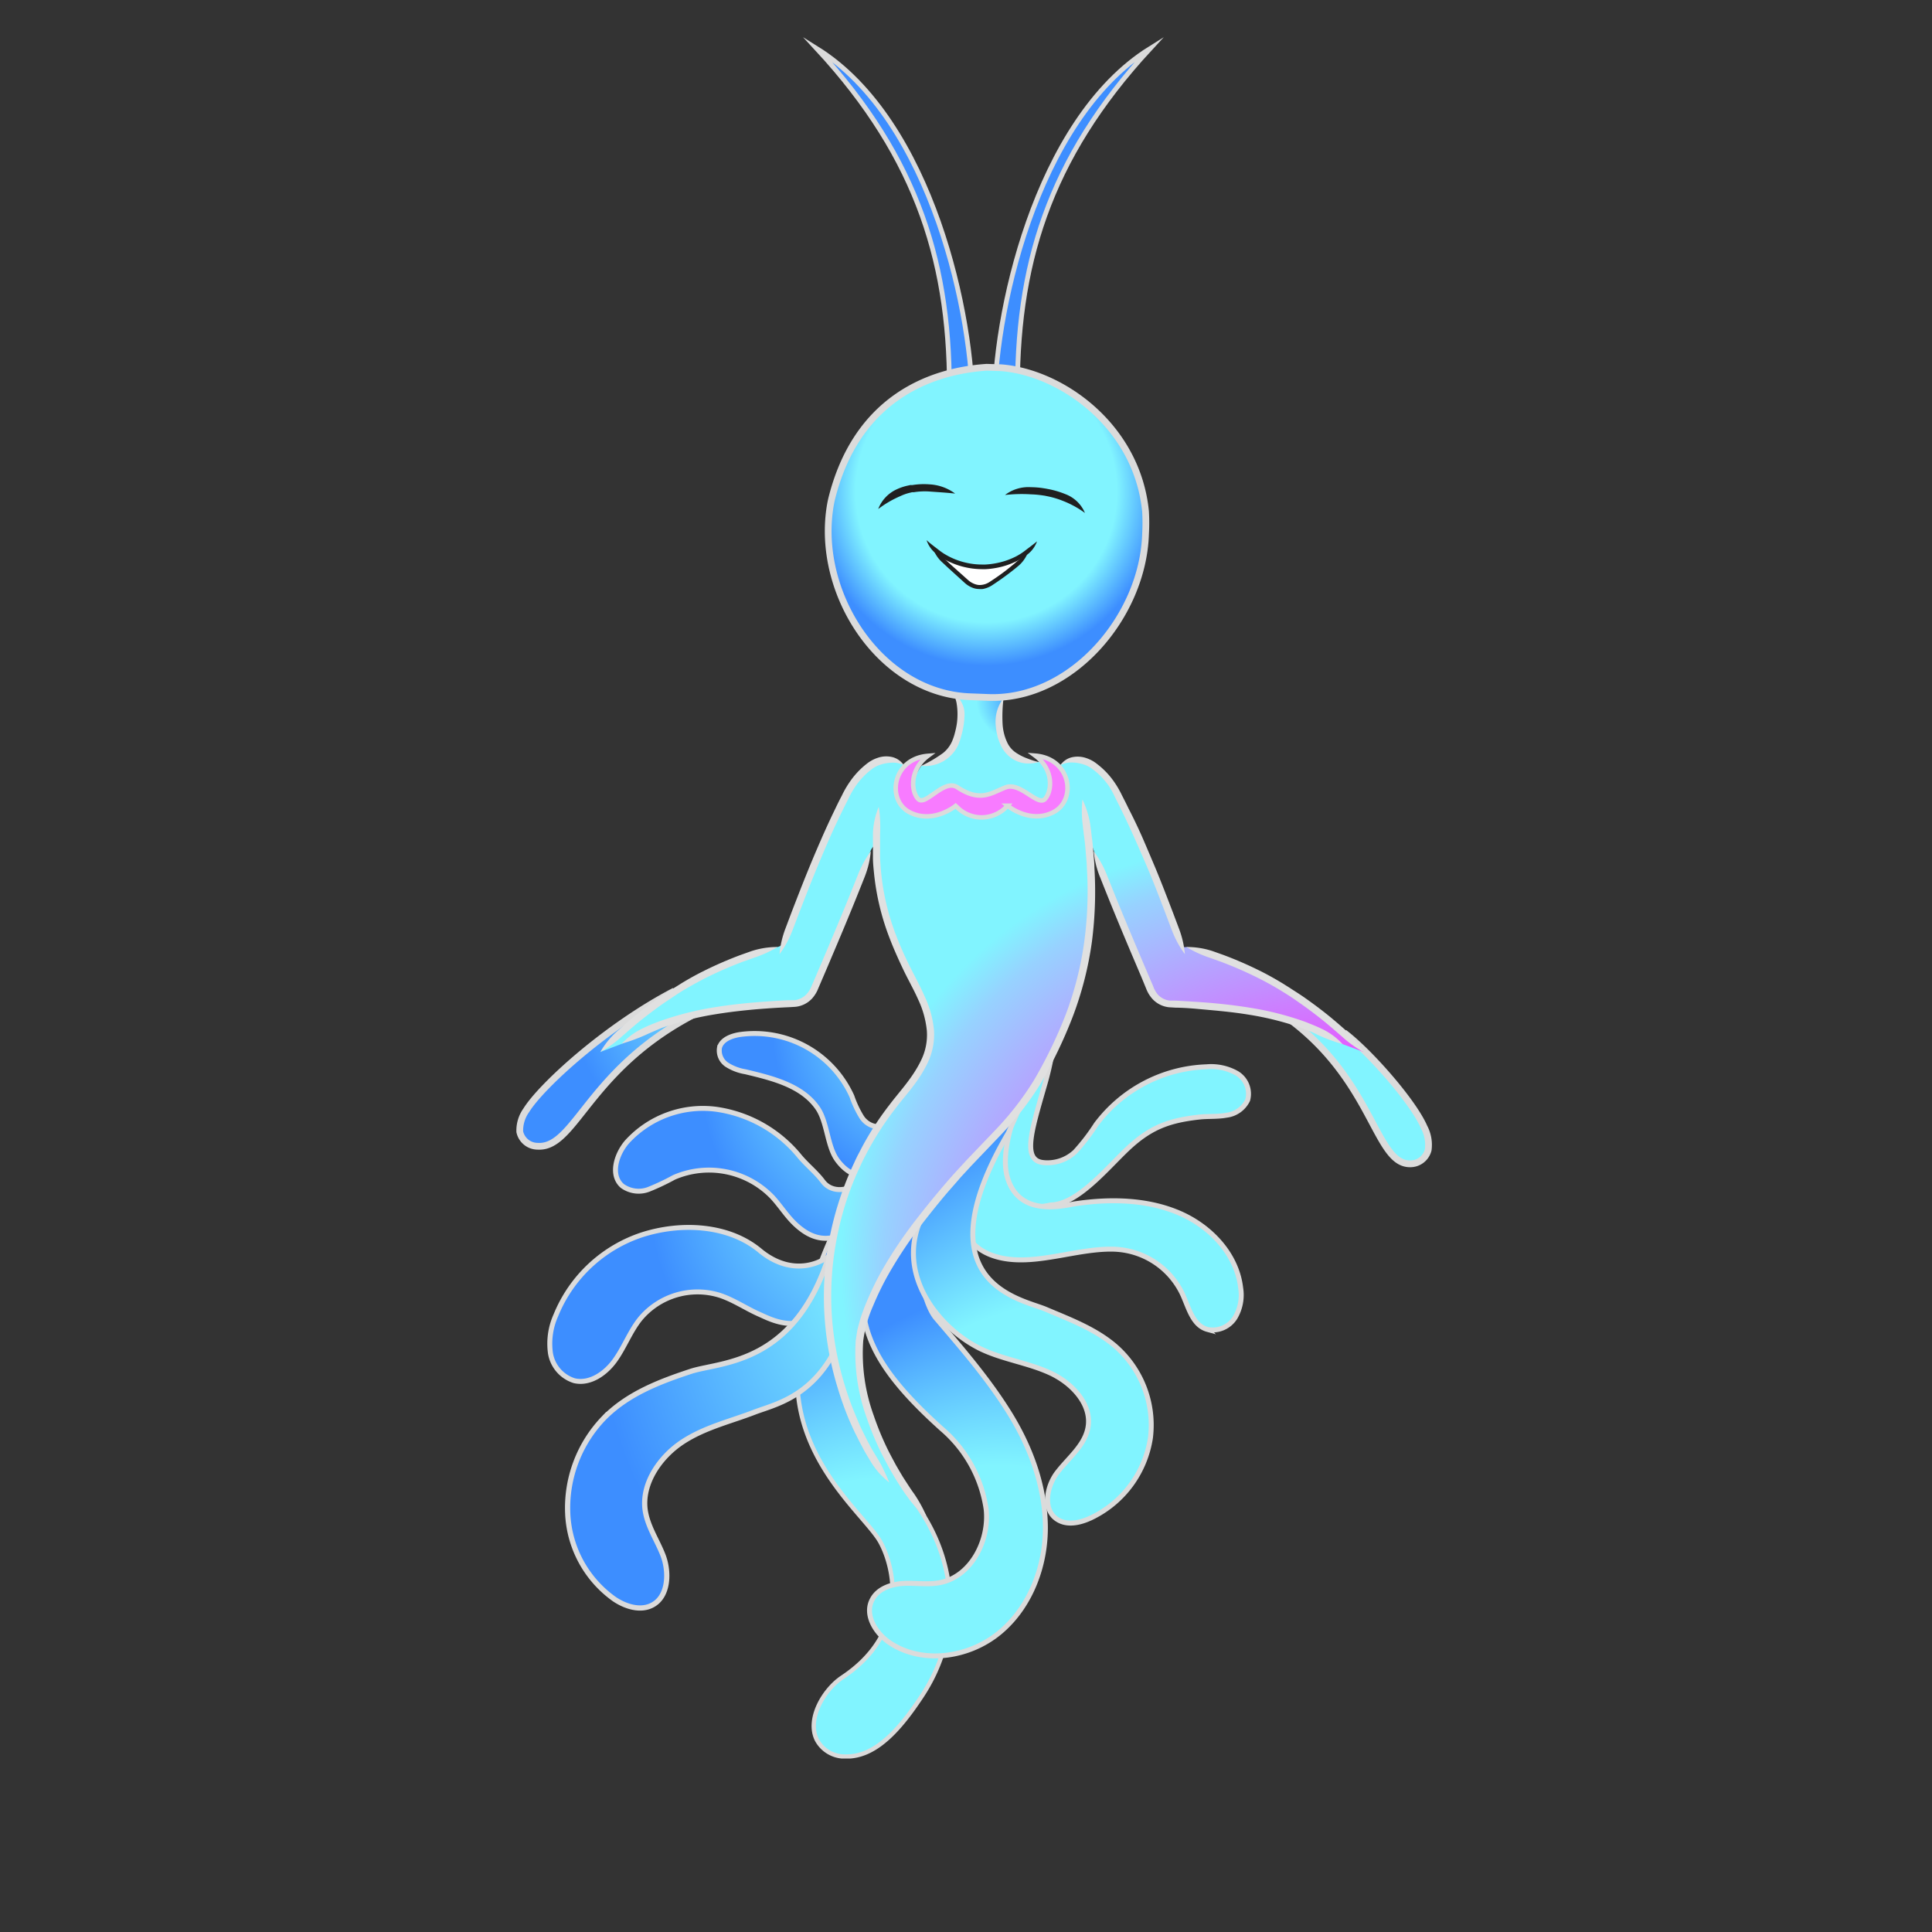 <svg xmlns="http://www.w3.org/2000/svg" xmlns:xlink="http://www.w3.org/1999/xlink" viewBox="0 0 300 300"><rect x="0" y="0" width="300" height="300" fill="#333333" stroke="none"/><defs><style>.cls-1{fill:url(#radial-gradient);}.cls-2{fill:url(#radial-gradient-2);}.cls-3{fill:#e0e0e0;}.cls-4{fill:#f87bff;stroke-width:0.7px;}.cls-10,.cls-11,.cls-12,.cls-13,.cls-14,.cls-15,.cls-16,.cls-17,.cls-18,.cls-19,.cls-20,.cls-4,.cls-5,.cls-8,.cls-9{stroke:#dbdbdb;stroke-miterlimit:10;}.cls-5,.cls-8,.cls-9{stroke-width:1.05px;}.cls-5{fill:url(#radial-gradient-3);}.cls-6{fill:#fff;}.cls-7{fill:#202020;}.cls-8{fill:url(#radial-gradient-4);}.cls-9{fill:url(#radial-gradient-5);}.cls-10,.cls-11,.cls-13,.cls-14,.cls-15,.cls-16,.cls-17{stroke-width:0.77px;}.cls-10{fill:url(#radial-gradient-6);}.cls-11{fill:url(#radial-gradient-7);}.cls-12{stroke-width:0.67px;fill:url(#radial-gradient-8);}.cls-13{fill:url(#radial-gradient-9);}.cls-14{fill:url(#radial-gradient-10);}.cls-15{fill:url(#radial-gradient-11);}.cls-16{fill:url(#radial-gradient-12);}.cls-17{fill:url(#radial-gradient-13);}.cls-18{stroke-width:0.81px;fill:url(#radial-gradient-14);}.cls-19,.cls-20{stroke-width:0.74px;}.cls-19{fill:url(#radial-gradient-15);}.cls-20{fill:url(#radial-gradient-16);}</style><radialGradient id="radial-gradient" cx="59.06" cy="58.08" fx="68.408" r="17.05" gradientTransform="translate(0 -6.01)" gradientUnits="userSpaceOnUse"><stop offset="0.11" stop-color="#3d8eff"/><stop offset="0.16" stop-color="#459aff"/><stop offset="0.24" stop-color="#59b9ff"/><stop offset="0.36" stop-color="#7bebff"/><stop offset="0.38" stop-color="#81f4ff"/></radialGradient><radialGradient id="radial-gradient-2" cx="61.55" cy="118.61" fx="157.325" fy="181.791" r="114.74" gradientTransform="translate(0 -6.01)" gradientUnits="userSpaceOnUse"><stop offset="0.31" stop-color="#ff30ff"/><stop offset="0.33" stop-color="#f73cff"/><stop offset="0.39" stop-color="#e45bff"/><stop offset="0.45" stop-color="#c38dff"/><stop offset="0.54" stop-color="#97d2ff"/><stop offset="0.57" stop-color="#81f4ff"/></radialGradient><radialGradient id="radial-gradient-3" cx="59.93" cy="25.86" r="27.02" gradientTransform="translate(0 -6.01)" gradientUnits="userSpaceOnUse"><stop offset="0.75" stop-color="#81f4ff"/><stop offset="1" stop-color="#3d8eff"/></radialGradient><radialGradient id="radial-gradient-4" cx="24.26" cy="23.82" fx="47.935" fy="-2.938" r="46.11" gradientTransform="translate(0 -5.99)" gradientUnits="userSpaceOnUse"><stop offset="0.26" stop-color="#81f4ff"/><stop offset="0.57" stop-color="#3d8eff"/></radialGradient><radialGradient id="radial-gradient-5" cx="149.73" cy="36.11" fx="119.26" fy="56.38" r="45.02" gradientTransform="translate(0 -5.99)" gradientUnits="userSpaceOnUse"><stop offset="0.64" stop-color="#81f4ff"/><stop offset="0.94" stop-color="#3d8eff"/></radialGradient><radialGradient id="radial-gradient-6" cx="127.4" cy="44.62" fx="76.132" fy="78.72" r="75.75" xlink:href="#radial-gradient-5"/><radialGradient id="radial-gradient-7" cx="126.77" cy="65.11" fx="71.608" fy="101.8" r="81.49" xlink:href="#radial-gradient-5"/><radialGradient id="radial-gradient-8" cx="-2811.15" cy="-417.35" fx="-2866.778" fy="-380.347" r="82.19" gradientTransform="matrix(0.79, -0.01, -0.01, 0.94, 2289.78, 482.88)" xlink:href="#radial-gradient-5"/><radialGradient id="radial-gradient-9" cx="55.19" cy="29.01" fx="77.908" fy="3.328" r="44.25" xlink:href="#radial-gradient-4"/><radialGradient id="radial-gradient-10" cx="46.47" cy="39.2" fx="72.39" fy="9.892" r="50.49" xlink:href="#radial-gradient-4"/><radialGradient id="radial-gradient-11" cx="42.34" cy="59.7" fx="74.266" fy="23.605" r="62.19" xlink:href="#radial-gradient-4"/><radialGradient id="radial-gradient-12" cx="91.42" cy="118.7" fx="45.181" fy="149.447" r="68.3" xlink:href="#radial-gradient-5"/><radialGradient id="radial-gradient-13" cx="110.62" cy="98.35" fx="56.29" fy="134.483" r="80.26" xlink:href="#radial-gradient-5"/><radialGradient id="radial-gradient-14" cx="25.21" cy="230.22" fx="67.897" fy="181.972" r="83.14" gradientTransform="matrix(1.01, -0.03, -0.03, 1.09, 23.52, -170.34)" xlink:href="#radial-gradient-4"/><radialGradient id="radial-gradient-15" cx="-7635.76" cy="-1573.9" fx="-7568.585" fy="-1552.821" r="82.48" gradientTransform="matrix(-0.42, -0.79, 0.14, -0.21, -2945.08, -6361.18)" gradientUnits="userSpaceOnUse"><stop offset="0.49" stop-color="#81f4ff"/><stop offset="0.91" stop-color="#3d8eff"/></radialGradient><radialGradient id="radial-gradient-16" cx="33253.66" cy="1739.75" fx="33320.832" fy="1760.833" r="82.48" gradientTransform="matrix(0.42, -0.79, -0.14, -0.21, -13551.66, 26769.16)" xlink:href="#radial-gradient-15"/><symbol id="Aquatic_female_hair_4" data-name="Aquatic_female_hair_4" viewBox="0 0 55.98 60.85"><path class="cls-19" d="M26.28,57.93c.2-14.28-6.22-45-24.17-56.18C18,18.93,23,35.6,22.69,56.24,22.67,57.78,25.93,56.48,26.28,57.93Z"/><path class="cls-20" d="M29.7,57.93c-.21-14.28,6.21-45,24.16-56.18C38,18.93,33,35.6,33.28,56.24,33.31,57.78,30.05,56.48,29.7,57.93Z"/></symbol><symbol id="Aquatic_female_body_11" data-name="Aquatic_female_body_11" viewBox="0 0 142.22 125.52"><path class="cls-8" d="M24.57,6.34c-10.65,5.55-20.7,14.78-23,18.51A5.4,5.4,0,0,0,.55,28.2a2.85,2.85,0,0,0,2.76,2.25c6.23.41,8.06-13.46,27.52-22"/><path class="cls-9" d="M128.55,12.82c3.88,2.94,10.71,10.68,12.43,14.67a5.85,5.85,0,0,1,.63,3.52,2.87,2.87,0,0,1-2.78,2.17C133,33.24,133.18,18.61,117,8.65"/><path class="cls-10" d="M82,21.1c-2,7-3.5,11.61-.08,11.89a6.27,6.27,0,0,0,4.87-1.68,31.66,31.66,0,0,0,3.27-4.26,22.4,22.4,0,0,1,17.13-8.94,8.14,8.14,0,0,1,4.69,1,3.71,3.71,0,0,1,1.7,4.16,4.2,4.2,0,0,1-3.3,2.36c-1.4.26-2.83.13-4.24.29-4.38.49-7.21,1.44-10.51,4.36s-8.08,9.15-12.48,9.28c0,0-8.19,1.85-9.66-2.3s-1.54-16.67-1.54-16.67L83.43,1.06A46.72,46.72,0,0,1,82,21.1Z"/><path class="cls-11" d="M69.44,34c-2.6,10.65,2.66,13.14,6,13.82,5.46,1.11,11.68-1.52,17.28-1.39a12.21,12.21,0,0,1,10.71,6.93c1,2.14,1.59,4.91,3.92,5.54a4.1,4.1,0,0,0,4.26-1.83,6.89,6.89,0,0,0,.88-4.62c-.59-5.18-4.64-9.54-9.56-11.64s-10.57-2.24-16-1.45c-1.89.28-8.71,2.18-10.62-3.94s4.55-17.66,4.55-17.66L73.1,8.06Z"/><path class="cls-12" d="M43.66,66c-.35,13.56,10.69,21.88,12.9,25.93s4.49,14.07-5.94,21c-2.88,1.92-5.56,6.5-3.92,9.73a4.92,4.92,0,0,0,4.5,2.55c4.77.07,8.58-4.56,11.73-9.31,6.82-10.27,5.3-22.07-1.53-30.79C47.61,67.48,50,57,54.25,49.76c7.5-12.68,2.63-18.95,2.63-18.95S44.14,47,43.66,66Z"/><path class="cls-13" d="M61.68,21.89c.63,1-3.89,5.37-5.06,5.54a3.3,3.3,0,0,1-3-1.54,16.11,16.11,0,0,1-1.5-3.2,16.57,16.57,0,0,0-17.45-9.58c-1.29.21-2.75.77-3.1,2a2.64,2.64,0,0,0,1.14,2.68,7.64,7.64,0,0,0,2.87,1.09c4.17,1,8.75,2.1,11.2,5.61,1.55,2.21,1.49,6,3.09,8.14,1.91,2.59,4.5,3.13,6.55,1.63"/><path class="cls-14" d="M50,44.38c-3,1.09-5.25-.52-6.63-1.8S41,39.66,39.72,38.29a13.64,13.64,0,0,0-15.24-3,35.76,35.76,0,0,1-3.91,1.85,4.35,4.35,0,0,1-4.1-.53c-1.92-1.67-.94-4.89.72-6.82A15.94,15.94,0,0,1,31,24.7a20.4,20.4,0,0,1,13,7.32c1.15,1.38,2.57,2.48,3.64,3.92,1.27,1.69,4.25,2.05,7.48-1.51Z"/><path class="cls-15" d="M52.62,40.54c-.83,6.85-8.19,11.63-14.82,6.08-4.86-4-12.18-4.36-18.21-2.44A21.81,21.81,0,0,0,6.15,56.71a10.76,10.76,0,0,0-.84,5.85A5.38,5.38,0,0,0,9,66.85c2.44.58,4.87-1.12,6.33-3.16s2.33-4.45,3.89-6.41a11.58,11.58,0,0,1,12.4-3.68c2.15.71,4,2,6.1,2.93S45,60.36,49.18,53.75"/><path class="cls-16" d="M67.35,33.53c-7,7.43-4.9,20.42-2.16,23.63,4,4.68,8,9.3,11.28,14.54S82,82.9,82.16,89.11s-2.2,12.72-7,16.76S63.07,110.94,58,107.55c-2.19-1.46-4-4.35-2.71-6.73.9-1.71,3-2.4,4.91-2.49s3.83.25,5.7-.14c4.76-1,7.6-6.54,7.07-11.38a20.24,20.24,0,0,0-6.87-12.46c-10.23-9.18-13.59-15.64-12-24.78"/><path class="cls-17" d="M63.25,40.92c-4.79,9.09,2.3,17.81,8.89,21,3.42,1.64,7.32,2.14,10.77,3.73s6.55,4.94,5.86,8.53c-.52,2.74-3,4.65-4.74,6.9s-2.35,6,.15,7.41c1.57.9,3.59.38,5.21-.41a16.49,16.49,0,0,0,9.09-12.36A16.24,16.24,0,0,0,93,61.47c-3.08-2.64-7-4.11-10.81-5.72s-19.45-4-5.79-27.36A102,102,0,0,0,82,13.5c2.24-7.2-12.11.17-12.11.17Z"/><path class="cls-18" d="M49.16,45.42c-5.14,19.14-17.26,18.4-22.1,20s-9.79,3.49-13.49,7.28A20.1,20.1,0,0,0,8,87.58a17.22,17.22,0,0,0,7.25,13.2c1.93,1.3,4.63,2.06,6.53.48s1.93-4.94,1-7.33S20.33,89.4,20,86.79c-.48-4.13,2.41-8.19,5.84-10.44s7.38-3.16,11.13-4.6S48.48,69,51.81,55.88Z"/></symbol><symbol id="Aquatic_Female_body2" data-name="Aquatic_Female_body2" viewBox="0 0 118.56 178.94"><path class="cls-1" d="M49.83,62.44c3.85-.81,5.11-2.62,5.73-4.83s.84-5-.86-6.54l4.18-9.62,3.74,10.43A9,9,0,0,0,62.71,59c1,2,3.14,2.84,5.4,2.81L73,63S75.9,77.65,60.66,77.86C38.81,78.16,49.83,62.44,49.83,62.44Z"/><path class="cls-2" d="M91,90.55c11,2.92,19.47,8.27,27.53,16.3l-3.37-1.26C107.9,101,99,99.85,88.53,99.38a3.47,3.47,0,0,1-3-2.08c-1.91-4.42-6.5-15.14-8.87-21.62,0,0-.92-3.05-.63.49,1.15,14-1.77,23.89-7.44,34.1-4.05,7.3-8.9,10.81-14.34,17.16s-10.68,13.12-13.32,21c-1.89,5.67,0,13.34,2.94,20,1.18,2.67,1.34,4.11,4.81,8.16-1.05.1-4.42-4.3-4.42-4.3a44.32,44.32,0,0,1-9-28.16A48.51,48.51,0,0,1,45.54,115c2.34-3,5.15-5.92,5.64-9.67.55-4.15-1.87-8-3.73-11.76a39.85,39.85,0,0,1-4.61-17.54c-.05-2.31-.89-.38-.89-.38-2.37,6.48-7,17.2-8.88,21.62a3.46,3.46,0,0,1-3,2.08c-10.44.47-19.37,1.63-26.67,6.21L0,106.85c8.06-8,16.53-13.38,27.53-16.3a1.49,1.49,0,0,0,1-.81c2.84-7.53,5.95-15.82,9.83-23.19a12.16,12.16,0,0,1,3.7-4.26c1.51-1,3.75-1.23,5.07,0,0,0-3.81,6.39,4.75,6.61,1.8,0,15.43-.67,17.37-.67,4.91,0,2.18-5.94,2.18-5.94,1.32-1.27,3.55-1.07,5.06,0a12.08,12.08,0,0,1,3.71,4.26c4,7.53,7.12,16,10,23.67C90.39,90.71,91,90.55,91,90.55Z"/><path class="cls-3" d="M54.7,51.07a4.5,4.5,0,0,1,.64,1.76,10.05,10.05,0,0,1,.11,2,9.3,9.3,0,0,1-.2,1.64c-.06.34-.28,1.15-.28,1.15a9.3,9.3,0,0,1-.36,1,4.83,4.83,0,0,1-1.38,1.8,20.69,20.69,0,0,1-3.4,2,5.65,5.65,0,0,0,5.8-3.37A10.44,10.44,0,0,0,56,57.93s.25-.87.31-1.25a10.83,10.83,0,0,0,.22-1.82A3.94,3.94,0,0,0,54.7,51.07Z"/><path class="cls-3" d="M62.62,51.88a6,6,0,0,0-1.24,4.06,9.07,9.07,0,0,0,.29,1.84c0,.2.2.67.2.67a5.34,5.34,0,0,0,.24.6,4.89,4.89,0,0,0,1.76,2.19,4.5,4.5,0,0,0,2.2.8,6,6,0,0,0,2-.2,14.4,14.4,0,0,1-1.85-.6,8.18,8.18,0,0,1-1.75-.91,3.86,3.86,0,0,1-1.37-1.73c-.09-.18-.21-.52-.21-.52s-.14-.41-.18-.59a7.9,7.9,0,0,1-.25-1.61A21.9,21.9,0,0,1,62.62,51.88Z"/><path class="cls-4" d="M55.17,68.64s-3.47,2.85-7.12,1-2.72-8.32,2.81-8.77C48,63,48.23,66.4,49.36,67.57s4-3.21,6.09-1.81c3.59,2.36,5.23.87,7.5,0s5,3,6.1,1.81,1.38-4.58-1.51-6.73c5.54.45,6.48,6.88,2.82,8.77s-7.13-1-7.13-1h0a5.38,5.38,0,0,1-7.9.17Z"/><path class="cls-3" d="M43.23,68.78a12,12,0,0,0-.9,4.08c0,.23,0,.58,0,1v.71c0,.32,0,.64,0,1l0,1.12c0,.76.08,1.54.16,2.33a38.47,38.47,0,0,0,2.34,9.93c.63,1.67,1.37,3.33,2.16,5s1.67,3.18,2.37,4.77a14.69,14.69,0,0,1,1.34,4.83,8.91,8.91,0,0,1-.88,4.56c-1.32,2.78-3.4,4.91-4.91,6.93a46.33,46.33,0,0,0-3.39,5c-.73,1.25-1.1,2-1.1,2l-.27.52c-.19.34-.44.85-.74,1.51a48.09,48.09,0,0,0-2.24,5.62,49.89,49.89,0,0,0-2,8.5A48.24,48.24,0,0,0,36.85,159,49.5,49.5,0,0,0,38.64,164c.35.78.68,1.55,1.06,2.29l.55,1.1c.18.33.35.66.53,1,.53,1,1.06,1.8,1.29,2.21a12.61,12.61,0,0,0,1.32,1.75,19.84,19.84,0,0,0,1.47,1.36,18.64,18.64,0,0,0-.8-1.82,15.55,15.55,0,0,0-1-1.88c-.23-.4-.73-1.17-1.26-2.16-.17-.32-.34-.64-.52-1l-.53-1.07c-.37-.72-.69-1.48-1-2.24a47.35,47.35,0,0,1-1.76-4.82,47.88,47.88,0,0,1-2-10.36,47,47,0,0,1,.31-10.07A49.56,49.56,0,0,1,38.2,130a46.2,46.2,0,0,1,2.19-5.49c.29-.64.54-1.14.72-1.47l.26-.51s.36-.71,1.08-1.93a46.12,46.12,0,0,1,3.31-4.89c1.47-2,3.6-4.11,5.05-7.14a10.18,10.18,0,0,0,1-5.11,15.8,15.8,0,0,0-1.43-5.2c-.73-1.66-1.6-3.24-2.39-4.83s-1.5-3.2-2.12-4.83a37.21,37.21,0,0,1-2.27-9.65c-.08-.77-.12-1.53-.16-2.26l0-1.09c0-.32,0-.63,0-.94v-.7c0-.43,0-.77,0-1A20.24,20.24,0,0,0,43.23,68.78Z"/><path class="cls-3" d="M74.86,67.64a17.11,17.11,0,0,0,.07,4.15c0,.23.07.57.12,1,0,.21.06.44.09.7s.08.69.12,1.05.07.81.11,1.23c.06.83.16,1.68.18,2.55a58.5,58.5,0,0,1-.38,11.2A52,52,0,0,1,72.28,101a71.82,71.82,0,0,1-4.94,10.22,46.36,46.36,0,0,1-5.84,7.58l-4.64,4.85-1.71,1.86s-.62.67-1.67,1.9-2.54,3-4.26,5.22a68.68,68.68,0,0,0-5.47,8.1,47.11,47.11,0,0,0-2.47,5.09,29.48,29.48,0,0,0-1,2.78c-.12.49-.28,1-.38,1.48l-.24,1.52a29.52,29.52,0,0,0,1.68,12,45.75,45.75,0,0,0,2.25,5.45c.43.86.88,1.69,1.32,2.51l.7,1.19.34.58.31.48c.63,1,1.14,1.75,1.43,2.12a12,12,0,0,0,2.95,3,21.07,21.07,0,0,0-2-3.6c-.28-.36-.78-1.14-1.39-2.08l-.3-.47-.34-.57-.68-1.16c-.43-.8-.87-1.61-1.29-2.45a44.77,44.77,0,0,1-2.19-5.31,28.26,28.26,0,0,1-1.63-11.57,19.83,19.83,0,0,1,1.55-5.48,44.61,44.61,0,0,1,2.42-4.95,67.56,67.56,0,0,1,5.37-8c1.71-2.2,3.19-4,4.23-5.18S56,126.26,56,126.26l1.69-1.83,4.65-4.86a47.75,47.75,0,0,0,6-7.76,72.75,72.75,0,0,0,5-10.4,53.19,53.19,0,0,0,3-11.74,60.77,60.77,0,0,0,.38-11.41c0-.89-.12-1.75-.18-2.59,0-.42-.08-.84-.11-1.25s-.09-.71-.13-1.06-.06-.49-.08-.71c-.06-.43-.1-.78-.13-1A14,14,0,0,0,74.86,67.64Z"/><path class="cls-3" d="M47.13,62.33a3,3,0,0,0-1.67-1.24,4.07,4.07,0,0,0-2.38.08,5.39,5.39,0,0,0-1.69.91A12.49,12.49,0,0,0,38.67,65a14.77,14.77,0,0,0-1.15,2c-.35.67-.69,1.34-1,2-1.27,2.6-2.21,4.79-2.21,4.79s-.81,1.83-1.78,4.18-2.09,5.24-2.88,7.3l-.9,2.39a14.89,14.89,0,0,0-.93,4,14.91,14.91,0,0,0,2-3.66c.16-.39.44-1.15.91-2.38.79-2.05,1.9-4.93,2.87-7.27s1.76-4.16,1.76-4.16.94-2.17,2.2-4.74c.32-.65.65-1.31,1-2a14.51,14.51,0,0,1,1.07-1.87A11.56,11.56,0,0,1,42.07,63a4.4,4.4,0,0,1,1.37-.74,6.12,6.12,0,0,1,1.89-.33A3.49,3.49,0,0,1,47.13,62.33Z"/><path class="cls-3" d="M27.53,90.55a12.86,12.86,0,0,0-4.13.66l-1.66.59a59.53,59.53,0,0,0-5.86,2.56c-2,1-3.56,2-3.56,2l-.86.54c-.54.32-1.27.81-2.09,1.36-1.62,1.12-3.52,2.57-4.82,3.68-1,.85-1.61,1.4-1.93,1.68A13,13,0,0,0,0,106.85a17.77,17.77,0,0,0,3.36-2.42c.32-.27.92-.81,1.91-1.65,1.28-1.09,3.15-2.52,4.74-3.62.8-.54,1.51-1,2-1.34l.85-.53s1.54-.93,3.49-1.93a61,61,0,0,1,5.74-2.51l1.63-.58A18.75,18.75,0,0,0,27.53,90.55Z"/><path class="cls-3" d="M42,75.68a16.37,16.37,0,0,0-2,3.65c-.24.61-.73,1.83-1.33,3.32-1,2.47-2.21,5.37-3.38,8.14-.59,1.38-1.16,2.74-1.7,4-.27.62-.52,1.22-.77,1.78A3.84,3.84,0,0,1,32,97.89a3,3,0,0,1-1.87.92l-.92,0s-1.37.06-3.49.21-5,.4-8,.89a47.08,47.08,0,0,0-8.61,2.2c-1.08.41-1.95.77-2.37,1a10.6,10.6,0,0,0-3.41,2.45,28,28,0,0,0,3.87-1.43c.41-.2,1.25-.55,2.3-1a46.83,46.83,0,0,1,8.4-2.14c2.95-.48,5.79-.74,7.9-.89s3.47-.2,3.47-.2l1-.06a4.07,4.07,0,0,0,2.59-1.27,5.13,5.13,0,0,0,1-1.64c.25-.57.5-1.17.77-1.79.54-1.25,1.11-2.61,1.7-4,1.18-2.77,2.39-5.68,3.39-8.16.6-1.49,1.09-2.72,1.33-3.33A14.32,14.32,0,0,0,42,75.68Z"/><path class="cls-3" d="M71.43,62.33a3.47,3.47,0,0,1,1.8-.43,6.12,6.12,0,0,1,1.89.33,4.4,4.4,0,0,1,1.37.74A11.32,11.32,0,0,1,79,65.6,13.46,13.46,0,0,1,80,67.47c.35.67.68,1.33,1,2,1.26,2.57,2.2,4.74,2.2,4.74S84,76,85,78.35s2.08,5.22,2.87,7.27c.46,1.23.75,2,.9,2.38a15.27,15.27,0,0,0,2,3.66,14.89,14.89,0,0,0-.93-4l-.9-2.39c-.79-2.06-1.91-5-2.88-7.3s-1.78-4.18-1.78-4.18S83.32,71.55,82,69c-.31-.65-.65-1.32-1-2a14.77,14.77,0,0,0-1.15-2,12.3,12.3,0,0,0-2.73-2.88,5.28,5.28,0,0,0-1.68-.91,4.07,4.07,0,0,0-2.38-.08A3,3,0,0,0,71.43,62.33Z"/><path class="cls-3" d="M91,90.55a18.5,18.5,0,0,0,3.77,1.72l1.62.58a60,60,0,0,1,5.75,2.51c2,1,3.49,1.93,3.49,1.93l.85.53c.53.32,1.24.8,2,1.34,1.59,1.1,3.46,2.53,4.73,3.62,1,.84,1.6,1.38,1.92,1.65a17.45,17.45,0,0,0,3.36,2.42,13.27,13.27,0,0,0-2.62-3.25c-.32-.28-.92-.83-1.93-1.68-1.3-1.11-3.21-2.56-4.83-3.68-.81-.55-1.54-1-2.08-1.36l-.86-.54s-1.58-1-3.56-2a59.59,59.59,0,0,0-5.87-2.56l-1.66-.59A12.76,12.76,0,0,0,91,90.55Z"/><path class="cls-3" d="M76.61,75.68a14,14,0,0,0,1,4.06c.24.61.73,1.84,1.33,3.33,1,2.48,2.21,5.39,3.38,8.16l1.7,4L84.75,97a5.13,5.13,0,0,0,1,1.64,4.07,4.07,0,0,0,2.58,1.27l1,.06s1.36,0,3.47.2,5,.41,7.9.89a46.83,46.83,0,0,1,8.4,2.14c1,.4,1.89.75,2.3,1a27.94,27.94,0,0,0,3.86,1.43,10.44,10.44,0,0,0-3.4-2.45c-.42-.21-1.29-.57-2.37-1a47.08,47.08,0,0,0-8.61-2.2c-3-.49-5.88-.75-8-.89s-3.5-.21-3.5-.21l-.92,0a3,3,0,0,1-1.87-.92,4.2,4.2,0,0,1-.75-1.33c-.24-.56-.5-1.16-.76-1.78-.54-1.25-1.11-2.61-1.7-4-1.17-2.77-2.38-5.67-3.38-8.14-.6-1.49-1.09-2.71-1.33-3.32A16.37,16.37,0,0,0,76.61,75.68Z"/><path class="cls-5" d="M60,.53C50.67,1.15,39.67,5.8,35.91,21c-.06.25-.12.54-.18.88-2.38,13.73,7.76,29.3,21.69,29.81l2.84.11c12.85.47,24-12.54,24.4-25.39a30.9,30.9,0,0,0,0-3.48C83.36,9.67,71.6,1.33,62.22.6Z"/><path class="cls-6" d="M51.68,28.74c.73,1.21,3.78,3.72,4.94,4.8a3.36,3.36,0,0,0,2.24,1A3.76,3.76,0,0,0,61,33.8c1.66-1.15,4.35-3,5.35-4.46l1.47-1.79c-1.67,2.42-5.13,4-8.64,4s-6.92-1.7-8.51-4.15"/><path class="cls-7" d="M43.15,22.54a16.23,16.23,0,0,1,3.43-2A7.27,7.27,0,0,1,48.13,20l.28-.07.15,0,.14,0a10.73,10.73,0,0,1,2.39-.11c1.64.12,2.58.17,4,.32a7.33,7.33,0,0,0-4-1.43,11.17,11.17,0,0,0-2.64.11l-.15,0a.8.8,0,0,0-.17,0l-.32.07a8.07,8.07,0,0,0-1.76.58A5.53,5.53,0,0,0,43.15,22.54Z"/><path class="cls-7" d="M62.84,20.36a22.93,22.93,0,0,1,4-.1,15.67,15.67,0,0,1,1.67.14l.48.07.44.09a13.53,13.53,0,0,1,2.33.69,15.08,15.08,0,0,1,3.49,1.9,5.33,5.33,0,0,0-3.06-2.93,13.84,13.84,0,0,0-2.54-.76l-.47-.09-.51-.08a13.4,13.4,0,0,0-1.81-.14A6,6,0,0,0,62.84,20.36Z"/><path class="cls-7" d="M50.66,27.38a4.38,4.38,0,0,0,1.54,2.14,7.53,7.53,0,0,0,.92.65,12.15,12.15,0,0,0,6.08,1.71h.62a11.55,11.55,0,0,0,1.51-.17,11.73,11.73,0,0,0,3.5-1.17,10.36,10.36,0,0,0,1.39-.87,4.45,4.45,0,0,0,1.59-2.11c-.71.59-1.19.92-2,1.55a9.38,9.38,0,0,1-1.3.81A11.58,11.58,0,0,1,61.21,31a11.79,11.79,0,0,1-1.42.16H59.2a10.85,10.85,0,0,1-2.31-.26,11.1,11.1,0,0,1-3.4-1.35,8.58,8.58,0,0,1-.87-.6C51.82,28.33,51.35,28,50.66,27.38Z"/><path class="cls-7" d="M51.68,28.74a5.28,5.28,0,0,0,1.49,2.15l.8.75L56.57,34a3.89,3.89,0,0,0,1.47.85,2.71,2.71,0,0,0,.73.11,3.21,3.21,0,0,0,.62,0,4,4,0,0,0,1.37-.53c.94-.61,2-1.36,2.73-1.92s1.06-.83,1.26-1a5.19,5.19,0,0,0,1.59-2.09c-.72.58-1.23.87-2,1.56-.2.17-.58.48-1.23,1s-1.8,1.33-2.66,1.88a2.82,2.82,0,0,1-1.62.48,2.1,2.1,0,0,1-.55-.1,3.16,3.16,0,0,1-1.21-.7l-2.59-2.31-.79-.73C52.88,29.65,52.36,29.34,51.68,28.74Z"/></symbol></defs><g id="SEA_1"><use width="55.98" height="60.85" transform="translate(124.72 5.79)" xlink:href="#Aquatic_female_hair_4"/><use width="142.22" height="125.52" transform="translate(80.16 147.54)" xlink:href="#Aquatic_female_body_11"/><use width="118.56" height="178.94" transform="translate(93.22 56.5)" xlink:href="#Aquatic_Female_body2"/></g></svg>
